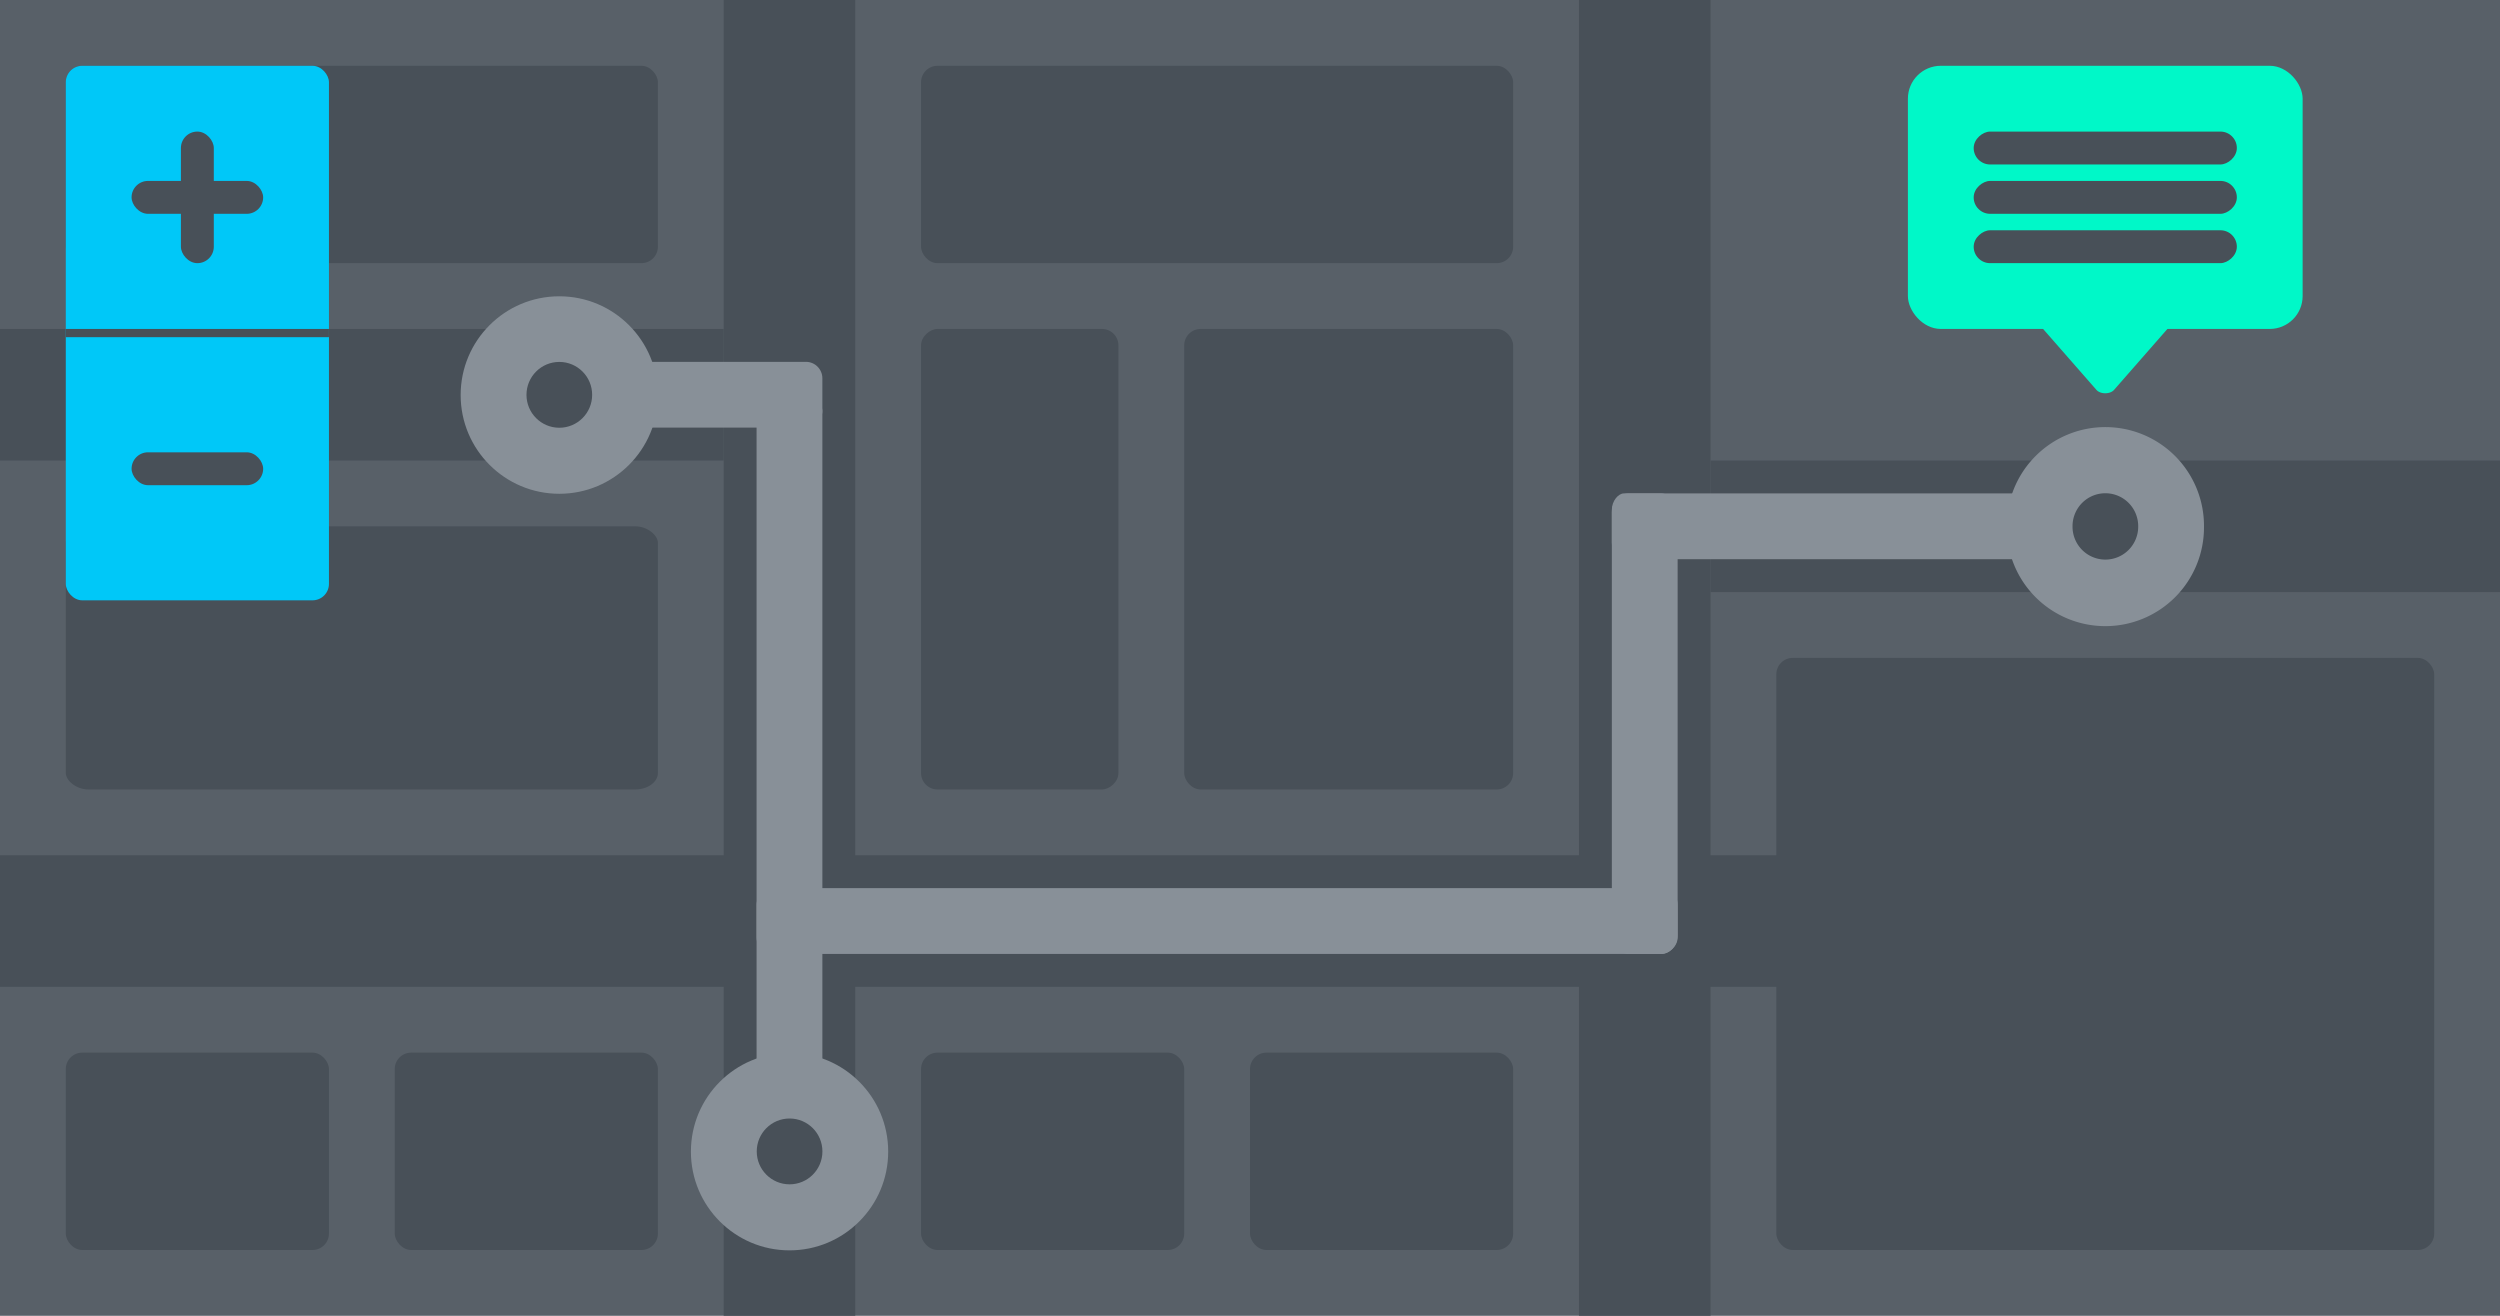 <?xml version="1.0" encoding="UTF-8" standalone="no"?>
<!-- Created with Inkscape (http://www.inkscape.org/) -->

<svg
   xmlns:dc="http://purl.org/dc/elements/1.1/"
   xmlns:cc="http://creativecommons.org/ns#"
   xmlns:rdf="http://www.w3.org/1999/02/22-rdf-syntax-ns#"
   xmlns:svg="http://www.w3.org/2000/svg"
   xmlns="http://www.w3.org/2000/svg"
   xmlns:sodipodi="http://sodipodi.sourceforge.net/DTD/sodipodi-0.dtd"
   xmlns:inkscape="http://www.inkscape.org/namespaces/inkscape"
   width="304"
   height="160"
   id="svg3086"
   version="1.1"
   inkscape:version="0.48.2 r9819"
   sodipodi:docname="street-map.svg">
  <defs
     id="defs3088" />
  <sodipodi:namedview
     id="base"
     pagecolor="#ffffff"
     bordercolor="#666666"
     borderopacity="1.0"
     inkscape:pageopacity="0.0"
     inkscape:pageshadow="2"
     inkscape:zoom="3.959798"
     inkscape:cx="54.26338"
     inkscape:cy="108.73678"
     inkscape:document-units="px"
     inkscape:current-layer="layer1"
     showgrid="false"
     fit-margin-top="0"
     fit-margin-left="0"
     fit-margin-right="0"
     fit-margin-bottom="0"
     inkscape:showpageshadow="false"
     inkscape:window-width="1280"
     inkscape:window-height="684"
     inkscape:window-x="0"
     inkscape:window-y="0"
     inkscape:window-maximized="0" />
  <g
     inkscape:label="Layer 1"
     inkscape:groupmode="layer"
     id="layer1"
     transform="translate(-179.429,-521.505)">
    <rect
       style="fill:#586068;fill-opacity:1;stroke:none"
       id="rect2985-8-1-3"
       width="304"
       height="160"
       x="179.429"
       y="521.505" />
    <path
       style="fill:#000000"
       d=""
       id="path4989"
       inkscape:connector-curvature="0" />
    <path
       style="fill:#000000"
       d=""
       id="path4987"
       inkscape:connector-curvature="0" />
    <path
       style="fill:#000000"
       d=""
       id="path4983"
       inkscape:connector-curvature="0" />
    <rect
       style="fill:#485058;fill-opacity:1;stroke:none"
       id="rect5039"
       width="16"
       height="160"
       x="267.429"
       y="521.505" />
    <rect
       style="fill:#485058;fill-opacity:1;stroke:none"
       id="rect5039-7"
       width="16"
       height="240"
       x="-641.505"
       y="179.429"
       transform="matrix(0,-1,1,0,0,0)" />
    <rect
       style="fill:#485058;fill-opacity:1;stroke:none"
       id="rect5039-3"
       width="16"
       height="160"
       x="371.429"
       y="521.505" />
    <rect
       style="fill:#889098;fill-opacity:1;stroke:none"
       id="rect5039-9"
       width="8"
       height="96"
       x="271.429"
       y="569.505"
       rx="2"
       ry="2" />
    <rect
       style="fill:#889098;fill-opacity:1;stroke:none"
       id="rect5039-9-0"
       width="8"
       height="112"
       x="629.505"
       y="-383.429"
       transform="matrix(0,1,-1,0,0,0)"
       rx="2"
       ry="2" />
    <rect
       style="fill:#889098;fill-opacity:1;stroke:none"
       id="rect5039-9-5"
       width="8"
       height="56"
       x="375.429"
       y="581.505"
       rx="2"
       ry="2.333" />
    <path
       sodipodi:type="arc"
       style="fill:#889098;fill-opacity:1;stroke:none"
       id="path5151-5"
       sodipodi:cx="-28.449999"
       sodipodi:cy="99.182037"
       sodipodi:rx="16.296602"
       sodipodi:ry="19.058737"
       d="m -12.153,99.182 c 0,10.526 -7.296,19.059 -16.297,19.059 -9,0 -16.297,-8.533 -16.297,-19.059 0,-10.526 7.296,-19.059 16.297,-19.059 9,0 16.297,8.533 16.297,19.059 z"
       transform="matrix(0.736,0,0,0.63,296.378,599.057)" />
    <rect
       style="fill:#485058;fill-opacity:1;stroke:none"
       id="rect5039-7-7"
       width="16"
       height="88"
       x="-577.505"
       y="179.429"
       transform="matrix(0,-1,1,0,0,0)" />
    <rect
       style="fill:#485058;fill-opacity:1;stroke:none"
       id="rect5039-7-7-3"
       width="16"
       height="96"
       x="-593.505"
       y="387.429"
       transform="matrix(0,-1,1,0,0,0)" />
    <rect
       style="fill:#889098;fill-opacity:1;stroke:none"
       id="rect5039-9-0-8"
       width="8"
       height="64"
       x="581.505"
       y="-439.429"
       transform="matrix(0,1,-1,0,0,0)"
       rx="2"
       ry="1.455" />
    <rect
       style="fill:#889098;fill-opacity:1;stroke:none"
       id="rect5039-9-0-8-3"
       width="8"
       height="32"
       x="565.505"
       y="-279.429"
       transform="matrix(0,1,-1,0,0,0)"
       rx="2"
       ry="2" />
    <rect
       ry="2"
       rx="2"
       style="fill:#485058;fill-opacity:1;stroke:none"
       id="rect5245"
       width="72"
       height="24"
       x="291.429"
       y="529.505" />
    <rect
       ry="2"
       rx="2"
       style="fill:#485058;fill-opacity:1;stroke:none"
       id="rect5245-3"
       width="56"
       height="24"
       x="-617.505"
       y="291.429"
       transform="matrix(0,-1,1,0,0,0)" />
    <rect
       ry="2"
       rx="2"
       style="fill:#485058;fill-opacity:1;stroke:none"
       id="rect5245-2"
       width="40"
       height="56"
       x="323.429"
       y="561.505" />
    <g
       id="g3820"
       transform="translate(48,0)">
      <path
         transform="matrix(0.736,0,0,0.63,220.378,507.057)"
         d="m -12.153,99.182 c 0,10.526 -7.296,19.059 -16.297,19.059 -9,0 -16.297,-8.533 -16.297,-19.059 0,-10.526 7.296,-19.059 16.297,-19.059 9,0 16.297,8.533 16.297,19.059 z"
         sodipodi:ry="19.058737"
         sodipodi:rx="16.296602"
         sodipodi:cy="99.182037"
         sodipodi:cx="-28.449999"
         id="path5151-5-7"
         style="fill:#889098;fill-opacity:1;stroke:none"
         sodipodi:type="arc" />
      <path
         transform="matrix(0.245,0,0,0.21,206.412,548.689)"
         d="m -12.153,99.182 c 0,10.526 -7.296,19.059 -16.297,19.059 -9,0 -16.297,-8.533 -16.297,-19.059 0,-10.526 7.296,-19.059 16.297,-19.059 9,0 16.297,8.533 16.297,19.059 z"
         sodipodi:ry="19.058737"
         sodipodi:rx="16.296602"
         sodipodi:cy="99.182037"
         sodipodi:cx="-28.449999"
         id="path5151-5-7-3"
         style="fill:#485058;fill-opacity:1;stroke:none"
         sodipodi:type="arc" />
    </g>
    <path
       sodipodi:type="arc"
       style="fill:#485058;fill-opacity:1;stroke:none"
       id="path5151-5-7-6"
       sodipodi:cx="-28.449999"
       sodipodi:cy="99.182037"
       sodipodi:rx="16.296602"
       sodipodi:ry="19.058737"
       d="m -12.153,99.182 c 0,10.526 -7.296,19.059 -16.297,19.059 -9,0 -16.297,-8.533 -16.297,-19.059 0,-10.526 7.296,-19.059 16.297,-19.059 9,0 16.297,8.533 16.297,19.059 z"
       transform="matrix(0.245,0,0,0.21,282.412,640.689)" />
    <path
       sodipodi:type="arc"
       style="fill:#889098;fill-opacity:1;stroke:none"
       id="path5151"
       sodipodi:cx="-28.449999"
       sodipodi:cy="99.182037"
       sodipodi:rx="16.296602"
       sodipodi:ry="19.058737"
       d="m -12.153,99.182 a 16.297,19.059 0 1 1 -32.593,0 16.297,19.059 0 1 1 32.593,0 z"
       transform="matrix(0.736,0,0,0.63,456.378,523.057)" />
    <path
       sodipodi:type="arc"
       style="fill:#485058;fill-opacity:1;stroke:none"
       id="path5151-5-7-5"
       sodipodi:cx="-28.449999"
       sodipodi:cy="99.182037"
       sodipodi:rx="16.296602"
       sodipodi:ry="19.058737"
       d="m -12.153,99.182 a 16.297,19.059 0 1 1 -32.593,0 16.297,19.059 0 1 1 32.593,0 z"
       transform="matrix(0.245,0,0,0.21,442.412,564.689)" />
    <rect
       style="fill:#00f8c8;fill-opacity:1;stroke:none"
       id="rect5524"
       width="48"
       height="32"
       x="411.429"
       y="529.505"
       rx="4"
       ry="4" />
    <path
       sodipodi:type="star"
       style="fill:#00f8c8;fill-opacity:1;stroke:#00f8c8;stroke-width:4.819;stroke-linecap:square;stroke-linejoin:round;stroke-miterlimit:4;stroke-opacity:1;stroke-dasharray:none"
       id="path5526"
       sodipodi:sides="3"
       sodipodi:cx="-37.012623"
       sodipodi:cy="82.333015"
       sodipodi:r1="15.819107"
       sodipodi:r2="7.9095535"
       sodipodi:arg1="0.52359878"
       sodipodi:arg2="1.5707963"
       inkscape:flatsided="true"
       inkscape:rounded="0"
       inkscape:randomized="0"
       d="m -23.313,90.243 -27.399,0 13.7,-23.729 z"
       transform="matrix(0.511,0,0,-0.337,454.34,590.93)"
       inkscape:transform-center-y="1.3333385" />
    <rect
       style="fill:#485058;fill-opacity:1;stroke:none"
       id="rect5039-7-7-3-5"
       width="4"
       height="32"
       x="-541.505"
       y="419.429"
       transform="matrix(0,-1,1,0,0,0)"
       rx="2"
       ry="2" />
    <rect
       style="fill:#485058;fill-opacity:1;stroke:none"
       id="rect5039-7-7-3-5-8"
       width="4"
       height="32"
       x="-547.505"
       y="419.429"
       transform="matrix(0,-1,1,0,0,0)"
       rx="2"
       ry="2" />
    <rect
       style="fill:#485058;fill-opacity:1;stroke:none"
       id="rect5039-7-7-3-5-0"
       width="4"
       height="32"
       x="-553.505"
       y="419.429"
       transform="matrix(0,-1,1,0,0,0)"
       rx="2"
       ry="2" />
    <rect
       ry="2"
       rx="2.769"
       style="fill:#485058;fill-opacity:1;stroke:none"
       id="rect5245-3-6"
       width="72"
       height="32"
       x="-259.429"
       y="-617.505"
       transform="scale(-1,-1)" />
    <g
       id="g3205">
      <rect
         transform="scale(-1,-1)"
         y="-673.505"
         x="-219.429"
         height="24"
         width="32"
         id="rect5245-3-6-0"
         style="fill:#485058;fill-opacity:1;stroke:none"
         rx="2"
         ry="2" />
      <rect
         transform="scale(-1,-1)"
         y="-673.505"
         x="-259.429"
         height="24"
         width="32"
         id="rect5245-3-6-0-7"
         style="fill:#485058;fill-opacity:1;stroke:none"
         rx="2"
         ry="2" />
    </g>
    <rect
       ry="2"
       rx="2"
       style="fill:#485058;fill-opacity:1;stroke:none"
       id="rect5245-3-6-1"
       width="72"
       height="24"
       x="-259.429"
       y="-553.505"
       transform="scale(-1,-1)" />
    <rect
       ry="2"
       rx="2"
       style="fill:#485058;fill-opacity:1;stroke:none"
       id="rect5245-3-6-0-5"
       width="32"
       height="24"
       x="-323.429"
       y="-673.505"
       transform="scale(-1,-1)" />
    <rect
       ry="2"
       rx="2"
       style="fill:#485058;fill-opacity:1;stroke:none"
       id="rect5245-3-6-0-7-4"
       width="32"
       height="24"
       x="-363.429"
       y="-673.505"
       transform="scale(-1,-1)" />
    <rect
       ry="2"
       rx="2"
       style="fill:#485058;fill-opacity:1;stroke:none"
       id="rect5245-3-6-0-7-4-4"
       width="80"
       height="72"
       x="-475.429"
       y="-673.505"
       transform="scale(-1,-1)" />
    <rect
       style="fill:#00c8f8;fill-opacity:1;stroke:none"
       id="rect3790"
       width="32"
       height="65"
       x="187.429"
       y="529.505"
       rx="2"
       ry="2" />
    <rect
       style="opacity:1;fill:#485058;fill-opacity:1;stroke:none"
       id="rect3792"
       width="32"
       height="1"
       x="187.429"
       y="561.505" />
    <rect
       style="fill:#485058;fill-opacity:1;stroke:none"
       id="rect3794"
       width="16"
       height="4"
       x="195.429"
       y="576.505"
       rx="2"
       ry="2" />
    <g
       id="g3816"
       transform="translate(-198.143,-158.143)">
      <rect
         ry="2"
         rx="2"
         y="701.648"
         x="393.571"
         height="4"
         width="16"
         id="rect3794-6"
         style="fill:#485058;fill-opacity:1;stroke:none" />
      <rect
         ry="2"
         rx="2"
         y="695.648"
         x="399.571"
         height="16"
         width="4"
         id="rect3814"
         style="fill:#485058;fill-opacity:1;stroke:none" />
    </g>
  </g>
</svg>
